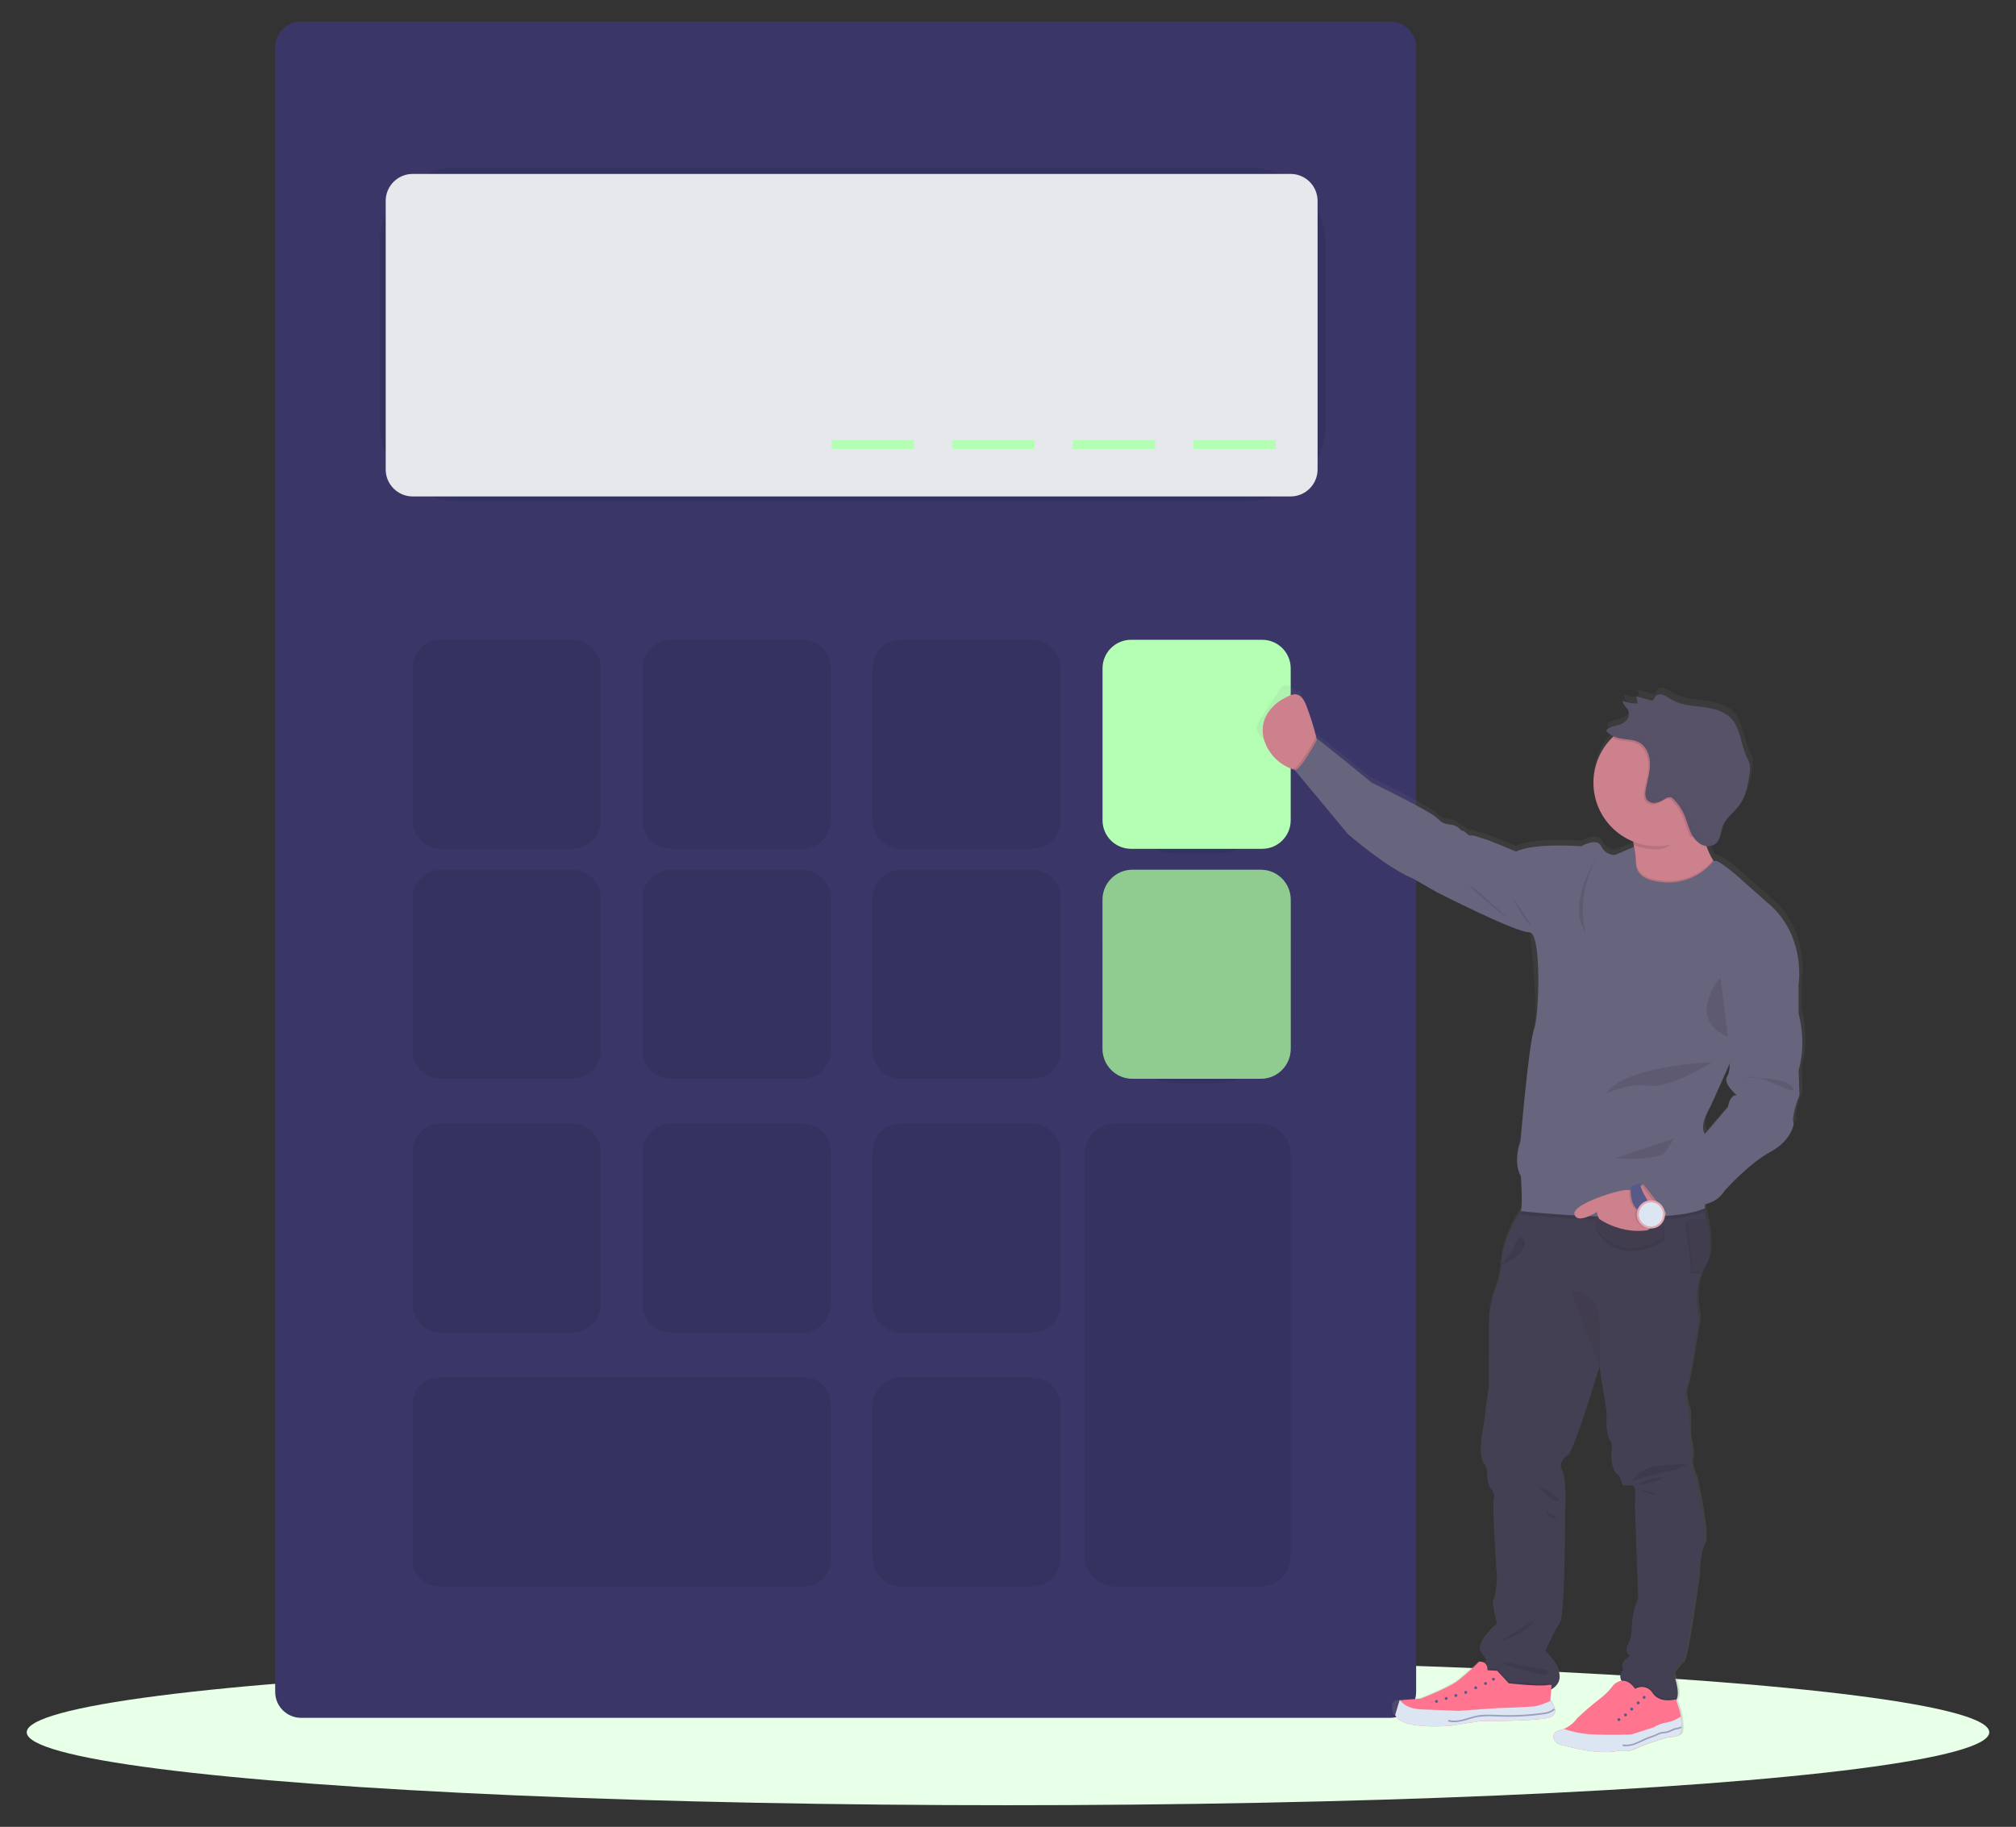 <?xml version="1.0" encoding="UTF-8" standalone="no"?><!-- Generator: Gravit.io --><svg xmlns="http://www.w3.org/2000/svg" xmlns:xlink="http://www.w3.org/1999/xlink" style="isolation:isolate" viewBox="0 0 865 783.97" width="865pt" height="783.97pt"><rect x="0" y="0" width="865" height="783.97" fill="#333333" stroke="none"/><defs><clipPath id="_clipPath_DYfyzfw979qtzSubj2MA6g98mKNwpWgU"><rect width="865" height="783.97"/></clipPath></defs><g clip-path="url(#_clipPath_DYfyzfw979qtzSubj2MA6g98mKNwpWgU)"><g><ellipse vector-effect="non-scaling-stroke" cx="432.5" cy="743.389" rx="421.032" ry="31.301" fill="rgb(232,255,232)"/><path d="M 129.192 9.28 L 596.498 9.28 C 602.636 9.28 607.62 14.264 607.62 20.402 L 607.62 726.068 C 607.62 732.206 602.636 737.19 596.498 737.19 L 129.192 737.19 C 123.054 737.19 118.07 732.206 118.07 726.068 L 118.07 20.402 C 118.07 14.264 123.054 9.28 129.192 9.28 Z" style="stroke:none;fill:#3A3768;stroke-miterlimit:10;"/><g style="mix-blend-mode:normal;" opacity="0.1"><path d="M 196.031 71.85 L 535.719 71.85 C 554.016 71.85 568.87 86.704 568.87 105.001 L 568.87 181.799 C 568.87 200.096 554.016 214.95 535.719 214.95 L 196.031 214.95 C 177.734 214.95 162.88 200.096 162.88 181.799 L 162.88 105.001 C 162.88 86.704 177.734 71.85 196.031 71.85 Z" style="stroke:none;fill:#000000;stroke-miterlimit:10;"/></g><path d="M 177.066 74.64 L 553.754 74.64 C 560.143 74.64 565.33 79.827 565.33 86.216 L 565.33 201.464 C 565.33 207.853 560.143 213.04 553.754 213.04 L 177.066 213.04 C 170.677 213.04 165.49 207.853 165.49 201.464 L 165.49 86.216 C 165.49 79.827 170.677 74.64 177.066 74.64 Z" style="stroke:none;fill:#E6E8EC;stroke-miterlimit:10;"/><g style="mix-blend-mode:normal;" opacity="0.1"><path d="M 189.266 274.56 L 245.514 274.56 C 252.273 274.56 257.76 280.047 257.76 286.805 L 257.76 352.015 C 257.76 358.773 252.273 364.26 245.514 364.26 L 189.266 364.26 C 182.507 364.26 177.02 358.773 177.02 352.015 L 177.02 286.805 C 177.02 280.047 182.507 274.56 189.266 274.56 Z" style="stroke:none;fill:#000000;stroke-miterlimit:10;"/></g><g style="mix-blend-mode:normal;" opacity="0.1"><path d="M 287.946 274.56 L 344.194 274.56 C 350.953 274.56 356.44 280.047 356.44 286.805 L 356.44 352.015 C 356.44 358.773 350.953 364.26 344.194 364.26 L 287.946 364.26 C 281.187 364.26 275.7 358.773 275.7 352.015 L 275.7 286.805 C 275.7 280.047 281.187 274.56 287.946 274.56 Z" style="stroke:none;fill:#000000;stroke-miterlimit:10;"/></g><g style="mix-blend-mode:normal;" opacity="0.1"><path d="M 386.626 274.56 L 442.874 274.56 C 449.633 274.56 455.12 280.047 455.12 286.805 L 455.12 352.015 C 455.12 358.773 449.633 364.26 442.874 364.26 L 386.626 364.26 C 379.867 364.26 374.38 358.773 374.38 352.015 L 374.38 286.805 C 374.38 280.047 379.867 274.56 386.626 274.56 Z" style="stroke:none;fill:#000000;stroke-miterlimit:10;"/></g><g style="mix-blend-mode:normal;" opacity="0.1"><path d="M 505.792 276.46 L 521.068 276.46 C 539.133 276.46 553.8 291.127 553.8 309.193 L 553.8 333.437 C 553.8 351.503 539.133 366.17 521.068 366.17 L 505.792 366.17 C 487.727 366.17 473.06 351.503 473.06 333.437 L 473.06 309.193 C 473.06 291.127 487.727 276.46 505.792 276.46 Z" style="stroke:none;fill:#000000;stroke-miterlimit:10;"/></g><path d="M 485.306 274.56 L 541.554 274.56 C 548.313 274.56 553.8 280.047 553.8 286.805 L 553.8 352.015 C 553.8 358.773 548.313 364.26 541.554 364.26 L 485.306 364.26 C 478.547 364.26 473.06 358.773 473.06 352.015 L 473.06 286.805 C 473.06 280.047 478.547 274.56 485.306 274.56 Z" style="stroke:none;fill:#B4FFB4;stroke-miterlimit:10;"/><g style="mix-blend-mode:normal;" opacity="0.1"><path d="M 189.266 373.24 L 245.514 373.24 C 252.273 373.24 257.76 378.727 257.76 385.485 L 257.76 450.695 C 257.76 457.453 252.273 462.94 245.514 462.94 L 189.266 462.94 C 182.507 462.94 177.02 457.453 177.02 450.695 L 177.02 385.485 C 177.02 378.727 182.507 373.24 189.266 373.24 Z" style="stroke:none;fill:#000000;stroke-miterlimit:10;"/></g><g style="mix-blend-mode:normal;" opacity="0.1"><path d="M 287.946 373.24 L 344.194 373.24 C 350.953 373.24 356.44 378.727 356.44 385.485 L 356.44 450.695 C 356.44 457.453 350.953 462.94 344.194 462.94 L 287.946 462.94 C 281.187 462.94 275.7 457.453 275.7 450.695 L 275.7 385.485 C 275.7 378.727 281.187 373.24 287.946 373.24 Z" style="stroke:none;fill:#000000;stroke-miterlimit:10;"/></g><g style="mix-blend-mode:normal;" opacity="0.1"><path d="M 386.626 373.24 L 442.874 373.24 C 449.633 373.24 455.12 378.727 455.12 385.485 L 455.12 450.695 C 455.12 457.453 449.633 462.94 442.874 462.94 L 386.626 462.94 C 379.867 462.94 374.38 457.453 374.38 450.695 L 374.38 385.485 C 374.38 378.727 379.867 373.24 386.626 373.24 Z" style="stroke:none;fill:#000000;stroke-miterlimit:10;"/></g><g style="mix-blend-mode:normal;" opacity="0.1"><path d="M 189.266 482.17 L 245.514 482.17 C 252.273 482.17 257.76 487.657 257.76 494.415 L 257.76 559.625 C 257.76 566.383 252.273 571.87 245.514 571.87 L 189.266 571.87 C 182.507 571.87 177.02 566.383 177.02 559.625 L 177.02 494.415 C 177.02 487.657 182.507 482.17 189.266 482.17 Z" style="stroke:none;fill:#000000;stroke-miterlimit:10;"/></g><g style="mix-blend-mode:normal;" opacity="0.1"><path d="M 287.946 482.17 L 344.194 482.17 C 350.953 482.17 356.44 487.657 356.44 494.415 L 356.44 559.625 C 356.44 566.383 350.953 571.87 344.194 571.87 L 287.946 571.87 C 281.187 571.87 275.7 566.383 275.7 559.625 L 275.7 494.415 C 275.7 487.657 281.187 482.17 287.946 482.17 Z" style="stroke:none;fill:#000000;stroke-miterlimit:10;"/></g><g style="mix-blend-mode:normal;" opacity="0.1"><path d="M 386.626 482.17 L 442.874 482.17 C 449.633 482.17 455.12 487.657 455.12 494.415 L 455.12 559.625 C 455.12 566.383 449.633 571.87 442.874 571.87 L 386.626 571.87 C 379.867 571.87 374.38 566.383 374.38 559.625 L 374.38 494.415 C 374.38 487.657 379.867 482.17 386.626 482.17 Z" style="stroke:none;fill:#000000;stroke-miterlimit:10;"/></g><g style="mix-blend-mode:normal;" opacity="0.1"><path d="M 386.626 591.09 L 442.874 591.09 C 449.633 591.09 455.12 596.578 455.12 603.337 L 455.12 668.553 C 455.12 675.312 449.633 680.8 442.874 680.8 L 386.626 680.8 C 379.867 680.8 374.38 675.312 374.38 668.553 L 374.38 603.337 C 374.38 596.578 379.867 591.09 386.626 591.09 Z" style="stroke:none;fill:#000000;stroke-miterlimit:10;"/></g><g style="mix-blend-mode:normal;" opacity="0.1"><path d="M 505.792 375.14 L 521.068 375.14 C 539.133 375.14 553.8 389.807 553.8 407.873 L 553.8 432.117 C 553.8 450.183 539.133 464.85 521.068 464.85 L 505.792 464.85 C 487.727 464.85 473.06 450.183 473.06 432.117 L 473.06 407.873 C 473.06 389.807 487.727 375.14 505.792 375.14 Z" style="stroke:none;fill:#000000;stroke-miterlimit:10;"/></g><path d="M 485.885 373.24 L 540.975 373.24 C 548.053 373.24 553.8 378.986 553.8 386.064 L 553.8 450.116 C 553.8 457.194 548.053 462.94 540.975 462.94 L 485.885 462.94 C 478.807 462.94 473.06 457.194 473.06 450.116 L 473.06 386.064 C 473.06 378.986 478.807 373.24 485.885 373.24 Z" style="stroke:none;fill:#B4FFB4;stroke-miterlimit:10;"/><g style="mix-blend-mode:normal;" opacity="0.2"><path d="M 485.885 373.24 L 540.975 373.24 C 548.053 373.24 553.8 378.986 553.8 386.064 L 553.8 450.116 C 553.8 457.194 548.053 462.94 540.975 462.94 L 485.885 462.94 C 478.807 462.94 473.06 457.194 473.06 450.116 L 473.06 386.064 C 473.06 378.986 478.807 373.24 485.885 373.24 Z" style="stroke:none;fill:#000000;stroke-miterlimit:10;"/></g><g style="mix-blend-mode:normal;" opacity="0.1"><path d="M 188.415 591.09 L 345.045 591.09 C 351.334 591.09 356.44 596.196 356.44 602.485 L 356.44 669.405 C 356.44 675.694 351.334 680.8 345.045 680.8 L 188.415 680.8 C 182.126 680.8 177.02 675.694 177.02 669.405 L 177.02 602.485 C 177.02 596.196 182.126 591.09 188.415 591.09 Z" style="stroke:none;fill:#000000;stroke-miterlimit:10;"/></g><g style="mix-blend-mode:normal;" opacity="0.1"><path d="M 478.603 482.17 L 540.557 482.17 C 547.861 482.17 553.79 488.099 553.79 495.403 L 553.79 667.577 C 553.79 674.881 547.861 680.81 540.557 680.81 L 478.603 680.81 C 471.299 680.81 465.37 674.881 465.37 667.577 L 465.37 495.403 C 465.37 488.099 471.299 482.17 478.603 482.17 Z" style="stroke:none;fill:#000000;stroke-miterlimit:10;"/></g><rect x="512.035" y="188.869" width="35.341" height="3.825" transform="matrix(1,0,0,1,0,0)" fill="rgb(180,255,180)"/><rect x="460.294" y="188.869" width="35.341" height="3.825" transform="matrix(1,0,0,1,0,0)" fill="rgb(180,255,180)"/><rect x="408.542" y="188.869" width="35.341" height="3.825" transform="matrix(1,0,0,1,0,0)" fill="rgb(180,255,180)"/><rect x="356.801" y="188.869" width="35.341" height="3.825" transform="matrix(1,0,0,1,0,0)" fill="rgb(180,255,180)"/><linearGradient id="_lgradient_0" x1="0.5" y1="1" x2="0.5" y2="-0" gradientTransform="matrix(235.476,0,0,457.786,539.209,294.077)" gradientUnits="userSpaceOnUse"><stop offset="0%" stop-opacity="0.25" style="stop-color:rgb(128,128,128)"/><stop offset="54%" stop-opacity="0.12" style="stop-color:rgb(128,128,128)"/><stop offset="100%" stop-opacity="0.1" style="stop-color:rgb(128,128,128)"/></linearGradient><path d=" M 773.066 457.345 C 776.709 445.088 773.066 432.831 773.066 432.831 L 773.066 421.266 C 773.066 421.266 777.231 398.658 758.641 384.154 L 746.316 373.282 C 746.316 373.282 739.404 367.346 737.396 366.971 C 737.021 366.891 736.642 366.834 736.261 366.801 L 735.897 366.586 C 734.838 364.774 733.935 362.875 733.196 360.911 C 734.814 361.12 736.436 360.567 737.588 359.413 C 738.034 358.901 738.384 358.312 738.621 357.676 L 738.621 357.676 C 739.336 356.076 739.461 354.136 740.063 352.433 C 740.59 351.053 741.359 349.777 742.332 348.665 C 742.208 348.869 742.071 349.062 741.958 349.278 C 743.706 347.099 745.987 345.238 747.633 342.945 C 747.959 342.49 748.258 342.017 748.529 341.527 C 748.461 341.629 748.37 341.72 748.291 341.822 C 750.561 338.179 751.253 333.764 751.911 329.508 C 752.228 328.059 752.252 326.562 751.979 325.104 C 751.66 324.137 751.25 323.202 750.754 322.312 C 748.075 316.785 748.121 309.828 743.842 305.414 C 740.619 302.111 735.739 301.101 731.142 300.533 C 726.546 299.966 721.711 299.637 717.761 297.231 C 716.659 296.395 715.439 295.726 714.141 295.245 C 712.794 294.775 711.304 295.327 710.589 296.561 C 710.507 296.915 710.344 297.246 710.112 297.526 C 709.695 297.762 709.192 297.792 708.75 297.605 L 702.633 295.971 L 702.701 296.277 L 702.542 296.277 L 702.769 297.242 C 703.016 297.199 703.259 297.337 703.348 297.571 L 702.361 299.092 C 700.468 299.057 698.598 298.673 696.845 297.957 C 696.834 298.055 696.834 298.154 696.845 298.252 L 696.754 298.252 C 696.641 299.977 698.604 301.101 699.206 302.724 C 699.447 303.434 699.447 304.204 699.206 304.914 C 698.96 305.573 698.572 306.169 698.071 306.662 C 695.903 308.807 693.122 308.387 690.626 309.738 C 690.189 309.924 689.857 310.294 689.718 310.748 C 689.619 310.915 689.59 311.115 689.638 311.304 C 689.737 311.564 689.916 311.787 690.149 311.939 C 690.876 312.527 691.673 313.022 692.521 313.415 C 692.271 313.642 692.033 313.869 691.806 314.107 C 685.369 320.648 682.642 329.982 684.544 338.959 C 686.446 347.937 692.724 355.363 701.26 358.732 C 701.351 359.209 701.419 359.697 701.487 360.207 C 701.487 360.264 701.487 360.298 701.487 360.355 L 701.555 361.013 L 693.315 364.52 C 690.778 364.5 688.48 363.02 687.414 360.718 C 685.496 356.757 678.72 360.718 678.72 360.718 C 678.72 360.718 658.053 359.175 650.347 362.988 C 650.347 362.988 638.011 357.813 636.274 357.461 C 634.538 357.109 631.939 355.736 630.725 356.088 C 629.51 356.439 627.944 353.818 627.07 354.011 C 626.196 354.204 625.856 352.286 623.075 351.593 C 620.295 350.901 619.251 351.775 616.13 348.665 C 613.009 345.556 587.632 333.298 587.632 333.298 L 576.237 323.924 L 564.082 314.255 L 563.867 314.652 C 563.787 314.368 563.708 314.073 563.628 313.755 C 562.419 308.938 560.903 304.203 559.089 299.58 C 558.306 297.707 557.954 295.347 556.898 296.595 C 556.251 297.344 555.151 295.699 553.494 294.586 C 552.782 294.095 551.887 293.95 551.057 294.192 C 550.227 294.435 549.55 295.038 549.215 295.835 L 549.215 295.835 C 539.75 310.68 536.356 311.724 541.838 317.183 C 546.729 322.029 549.975 326.262 553.959 327.601 L 554.436 327.749 C 554.35 327.771 554.26 327.771 554.174 327.749 L 577.281 355.373 C 577.281 355.373 593.953 369.877 605.427 374.53 C 605.427 374.53 616.016 380.579 616.016 380.579 C 616.016 380.579 650.767 398.182 656.147 397.841 C 656.147 397.841 660.494 433.92 658.235 439.833 C 658.235 439.833 652.333 488.169 652.333 488.169 C 652.333 488.169 648.849 497.146 652.504 503.354 C 652.504 503.354 653.31 515.248 652.583 518.108 C 649.417 522.989 644.9 531.273 644.162 539.797 C 644.162 540.251 644.071 540.671 644.026 541.113 C 643.794 541.382 643.518 541.609 643.209 541.783 L 643.98 541.556 C 643.652 545.108 642.89 548.607 641.711 551.974 C 639.873 556.703 638.901 561.724 638.839 566.796 L 638.839 594.216 L 636.569 611.24 C 636.569 611.24 633.789 624.121 636.569 627.129 C 637.742 628.628 638.287 630.524 638.09 632.417 C 637.974 634.615 638.597 636.789 639.861 638.591 C 640.84 639.66 641.26 641.127 640.996 642.552 C 640.076 645.537 642.358 677.303 642.358 677.303 C 642.358 677.303 641.688 686.053 640.769 686.519 C 639.849 686.984 642.358 696.642 642.358 696.642 C 642.358 696.642 632.972 704.473 635.366 708.616 L 637.761 712.293 L 637.126 712.917 L 636.74 713.314 C 636.016 712.897 635.172 712.737 634.345 712.86 C 631.395 715.878 628.24 718.688 624.903 721.27 C 620.669 724.323 609.15 728.749 609.15 728.749 L 600.071 729.487 L 599.9 729.487 C 599.9 729.487 595.554 729.078 597.994 735.808 C 597.994 735.808 622.247 740.473 622.247 740.473 L 634.981 738.464 C 634.981 738.464 657.679 738.577 664.182 737.136 C 666.894 736.535 667.587 735.082 667.36 733.618 L 667.36 733.618 L 667.292 733.55 C 666.98 732.153 666.342 730.851 665.43 729.748 C 665.384 729.675 665.33 729.607 665.272 729.543 L 665.68 724.89 C 675.316 719.341 662.956 708.423 662.956 708.423 C 662.956 708.423 667.19 699.218 669.357 696.234 C 671.525 693.249 671.525 649.271 671.525 649.271 C 671.525 649.271 672.66 633.382 669.675 629.705 C 669.57 627.265 670.818 624.966 672.921 623.724 C 675.066 622.26 681.546 602.092 686.631 585.352 L 689.831 605.077 C 689.831 605.077 689.139 614.52 691.216 617.277 C 692.005 618.329 692.318 619.662 692.078 620.955 C 691.586 623.601 691.745 626.328 692.544 628.899 C 692.788 630.002 693.381 630.997 694.235 631.736 C 696.085 632.656 696.198 635.935 696.89 636.628 C 697.583 637.32 701.873 635.652 702.1 638.183 C 702.229 640.405 702.229 642.633 702.1 644.856 L 703.496 685.826 C 703.496 685.826 701.226 689.231 700.715 698.311 C 700.522 702.181 699.796 704.382 699.047 705.642 C 698.194 707.029 698.332 708.807 699.387 710.046 L 699.784 710.511 L 698.071 711.827 C 696.651 712.93 696.205 714.881 697.004 716.492 C 695.873 717.476 695.455 719.049 695.948 720.464 C 696.019 720.692 696.118 720.909 696.243 721.111 C 694.942 721.315 693.733 721.913 692.782 722.825 C 691.07 725.177 689.007 727.251 686.665 728.976 C 683.266 731.581 680.011 734.369 676.916 737.329 C 675.457 739.315 673.499 740.881 671.241 741.869 C 670.688 742.093 670.114 742.264 669.527 742.379 C 664.988 743.31 666.406 748.054 670.106 748.837 C 673.806 749.62 686.086 753.377 695.642 751.186 C 695.642 751.186 698.479 752.321 702.644 750.21 C 706.81 748.099 716.104 745.512 716.104 745.512 C 716.104 745.512 721.314 745.512 722.017 743.446 C 722.201 742.788 722.3 742.109 722.312 741.426 L 722.46 741.279 L 722.324 741.154 C 722.337 739.607 722.219 738.062 721.972 736.535 C 721.836 735.74 721.688 735.036 721.552 734.469 C 721.109 732.744 720.281 730.508 719.929 729.566 C 719.989 729.491 720.042 729.412 720.088 729.328 C 722.074 725.923 718.772 717.842 718.772 717.842 C 719.856 716.122 721.174 714.56 722.687 713.201 C 724.537 711.816 729.406 675.907 729.406 675.907 C 729.406 675.907 729.167 666.703 731.676 662.561 C 734.184 658.418 728.203 633.337 728.203 633.337 C 728.203 633.337 725.649 627.582 726.58 625.506 C 727.51 623.429 725.649 615.836 725.649 615.836 L 725.649 606.757 C 725.644 605.676 725.464 604.603 725.116 603.579 C 724.401 601.445 723.345 597.348 724.492 594.409 C 726.114 590.266 729.814 564.719 729.814 564.719 C 729.814 564.719 726.92 553.45 731.165 544.472 C 731.496 543.756 731.875 543.062 732.3 542.396 C 735.443 537.459 734.502 528.686 732.947 521.615 C 732.72 520.48 732.459 519.459 732.198 518.472 C 732.095 518.04 731.982 517.632 731.868 517.223 L 732.368 517.019 C 732.368 517.019 732.368 516.349 732.527 515.203 C 735.991 514.517 739.015 512.425 740.88 509.426 C 740.88 509.426 751.48 497.51 760.854 492.505 C 760.854 492.505 770.932 480.248 770.932 480.248 C 769.548 477.83 773.418 467.99 773.418 467.99 L 773.066 457.345 Z  M 736.124 366.971 M 742.491 473.234 L 732.459 484.867 L 732.459 484.799 C 729.848 481.167 734.887 473.052 734.887 473.052 L 743.229 454.44 C 743.161 456.823 742.866 458.979 742.094 459.921 C 739.824 463.031 746.271 468.217 746.271 468.217 C 742.832 468.229 742.491 473.234 742.491 473.234 L 742.491 473.234 Z " fill="url(#_lgradient_0)"/><path d=" M 565.853 320.712 L 560.371 331.346 C 558.636 331.198 556.925 330.84 555.275 330.28 C 549.988 328.701 545.629 324.933 543.302 319.929 C 538.41 309.125 546.502 302.145 550.27 300.079 C 554.038 298.014 557.545 295.665 560.371 302.44 C 562.145 307.037 563.627 311.741 564.809 316.524 C 565.467 319.01 565.853 320.712 565.853 320.712 Z " fill="rgb(204,129,140)"/><path d=" M 739.938 376.028 L 731.188 389.057 C 731.188 389.057 689.843 408.782 697.742 385.652 C 701.214 375.438 701.623 367.981 700.999 362.818 C 700.999 362.761 700.999 362.727 700.999 362.67 C 700.182 356.212 697.753 353.409 697.753 353.409 C 697.753 353.409 738.054 332.776 732.05 346.883 C 730.825 349.815 730.338 353.003 730.631 356.167 C 731.126 360.724 732.606 365.119 734.967 369.048 C 736.386 371.535 738.051 373.874 739.938 376.028 L 739.938 376.028 Z " fill="rgb(204,129,140)"/><path d=" M 727.352 634.12 C 727.352 634.12 733.298 659.088 730.756 663.162 C 730.756 663.162 728.486 676.429 728.486 676.429 C 728.486 676.429 723.686 712.111 721.859 713.473 C 720.359 714.8 719.049 716.328 717.966 718.013 C 717.966 718.013 721.234 726.093 719.271 729.43 C 718.968 729.938 718.511 730.336 717.966 730.565 C 714.901 731.859 703.575 726.116 697.129 722.62 C 696.075 722.044 695.369 720.99 695.238 719.796 C 695.107 718.602 695.567 717.419 696.47 716.628 C 695.671 715.033 696.108 713.095 697.515 711.998 L 699.217 710.681 L 698.82 710.216 C 697.775 708.981 697.638 707.216 698.479 705.835 C 699.217 704.598 699.932 702.43 700.125 698.56 C 700.59 689.64 702.871 686.212 702.871 686.212 L 701.498 645.491 C 701.628 643.284 701.628 641.071 701.498 638.864 C 701.271 636.355 697.038 638.012 696.357 637.32 C 695.676 636.628 695.551 633.382 693.724 632.463 C 692.882 631.723 692.301 630.732 692.067 629.637 C 691.259 627.067 691.099 624.338 691.602 621.692 C 691.839 620.409 691.531 619.084 690.75 618.038 C 688.696 615.291 689.377 605.928 689.377 605.928 L 686.222 586.317 C 681.194 602.955 674.805 622.997 672.683 624.45 C 670.608 625.692 669.38 627.97 669.482 630.386 C 672.456 634.052 671.309 649.838 671.309 649.838 C 671.309 649.838 671.309 693.51 669.164 696.495 C 667.019 699.48 662.866 708.661 662.866 708.661 C 662.866 708.661 675.123 719.568 665.476 725.072 L 665.374 725.072 C 655.534 730.565 635.185 715.244 635.185 715.244 L 637.307 713.121 L 637.931 712.497 L 635.525 708.911 C 633.165 704.791 642.426 697.017 642.426 697.017 C 642.426 697.017 639.952 687.404 640.859 686.95 C 641.767 686.496 642.426 677.803 642.426 677.803 C 642.426 677.803 640.156 646.241 641.086 643.267 C 641.338 641.849 640.919 640.395 639.952 639.329 C 638.702 637.538 638.087 635.381 638.204 633.2 C 638.402 631.319 637.86 629.435 636.694 627.946 C 633.948 624.972 636.694 612.17 636.694 612.17 L 638.964 595.237 L 638.964 568.351 C 638.995 563.161 639.968 558.02 641.836 553.177 C 643.222 549.252 644.062 545.154 644.332 541 C 645.081 532.329 649.746 523.908 652.878 519.107 C 654.535 516.565 655.772 515.044 655.772 515.044 L 728.952 512.184 C 728.952 512.184 730.087 515.441 731.312 519.97 C 731.562 520.957 731.812 522.001 732.05 523.091 C 733.582 530.127 734.502 538.843 731.403 543.746 C 730.983 544.411 730.604 545.101 730.268 545.812 C 726.08 554.732 728.94 565.934 728.94 565.934 C 728.94 565.934 725.286 591.311 723.686 595.442 C 722.551 598.358 723.595 602.433 724.31 604.521 C 724.644 605.543 724.816 606.612 724.821 607.687 L 724.821 616.733 C 724.821 616.733 726.659 624.28 725.74 626.345 C 724.821 628.411 727.352 634.12 727.352 634.12 Z " fill="rgb(68,64,83)"/><g opacity="0.1"><path d=" M 730.722 544.472 C 730.298 545.131 729.919 545.817 729.587 546.527 L 725.468 546.3 C 725.865 544.177 723.062 524.282 723.062 524.282 L 731.358 523.817 C 732.89 530.842 733.821 539.558 730.722 544.472 Z " fill="rgb(0,0,0)"/></g><path d=" M 731.403 543.78 C 730.983 544.445 730.604 545.135 730.268 545.846 L 726.149 545.607 C 726.546 543.496 723.742 523.59 723.742 523.59 L 732.039 523.125 C 733.582 530.161 734.502 538.877 731.403 543.78 Z " fill="rgb(68,64,83)"/><g opacity="0.05"><path d=" M 731.403 543.78 C 730.983 544.445 730.604 545.135 730.268 545.846 L 726.149 545.607 C 726.546 543.496 723.742 523.59 723.742 523.59 L 732.039 523.125 C 733.582 530.161 734.502 538.877 731.403 543.78 Z " fill="rgb(0,0,0)"/></g><g opacity="0.1"><path d=" M 719.282 729.475 C 718.98 729.983 718.522 730.381 717.977 730.61 C 714.913 731.904 703.586 726.161 697.14 722.666 C 696.335 722.221 695.725 721.493 695.426 720.623 C 699.103 719.953 701.509 724.028 701.509 724.028 C 702.748 723.251 704.247 723.007 705.668 723.351 C 707.089 723.695 708.311 724.598 709.057 725.855 C 712.2 730.485 718.942 728.533 718.942 728.533 L 719.282 729.475 Z " fill="rgb(0,0,0)"/></g><path d=" M 721.178 743.492 C 720.497 745.557 715.344 745.557 715.344 745.557 C 715.344 745.557 706.14 748.19 702.02 750.244 C 697.9 752.299 695.109 751.22 695.109 751.22 C 685.677 753.388 673.545 749.62 669.891 748.871 C 666.236 748.122 664.806 743.389 669.323 742.47 C 669.902 742.351 670.469 742.176 671.014 741.948 C 673.277 740.969 675.237 739.401 676.689 737.408 C 679.747 734.469 682.963 731.699 686.324 729.112 C 688.638 727.394 690.674 725.331 692.362 722.995 C 697.742 718.251 701.566 724.765 701.566 724.765 C 702.806 723.99 704.306 723.748 705.727 724.094 C 707.148 724.44 708.369 725.345 709.113 726.604 C 712.257 731.234 718.999 729.271 718.999 729.271 C 718.999 729.271 720.213 732.369 720.78 734.594 C 720.917 735.161 721.064 735.865 721.2 736.659 C 721.507 738.963 721.7 741.948 721.178 743.492 Z " fill="rgb(255,116,143)"/><circle vector-effect="non-scaling-stroke" cx="705.448" cy="728.409" r="0.624" fill="rgb(87,89,136)"/><circle vector-effect="non-scaling-stroke" cx="700.079" cy="733.436" r="0.624" fill="rgb(87,89,136)"/><circle vector-effect="non-scaling-stroke" cx="694.621" cy="737.953" r="0.624" fill="rgb(87,89,136)"/><circle vector-effect="non-scaling-stroke" cx="697.446" cy="735.933" r="0.624" fill="rgb(87,89,136)"/><circle vector-effect="non-scaling-stroke" cx="702.883" cy="730.769" r="0.624" fill="rgb(87,89,136)"/><path d=" M 721.178 743.492 C 720.497 745.557 715.344 745.557 715.344 745.557 C 715.344 745.557 706.14 748.19 702.02 750.244 C 697.9 752.299 695.109 751.22 695.109 751.22 C 685.677 753.388 673.545 749.62 669.891 748.871 C 666.236 748.122 664.806 743.389 669.323 742.47 C 669.902 742.351 670.469 742.176 671.014 741.948 C 675.003 743.322 679.17 744.113 683.385 744.297 C 692.703 744.695 700.079 744.297 700.079 744.297 L 709.511 741.267 C 711.296 740.184 713.279 739.467 715.344 739.156 C 717.432 738.731 719.408 737.872 721.144 736.637 C 721.507 738.963 721.7 741.948 721.178 743.492 Z " fill="rgb(220,230,242)"/><g opacity="0.5"><path d=" M 697.707 749.405 C 697.182 749.408 696.657 749.359 696.141 749.257 L 696.277 748.587 C 698.206 748.883 700.179 748.606 701.952 747.793 C 702.792 747.464 703.632 747.067 704.449 746.658 C 705.266 746.249 706.412 745.739 707.434 745.364 L 708.364 745.046 C 708.875 744.865 709.397 744.695 709.896 744.479 C 710.18 744.365 710.464 744.229 710.736 744.093 C 711.406 743.743 712.115 743.472 712.847 743.287 C 713.223 743.217 713.601 743.168 713.982 743.14 C 714.332 743.116 714.681 743.075 715.026 743.015 C 715.713 742.841 716.379 742.594 717.012 742.277 C 717.69 741.929 718.406 741.662 719.146 741.483 L 719.645 741.403 C 720.184 741.39 720.703 741.198 721.121 740.859 L 721.632 741.324 C 721.111 741.781 720.451 742.049 719.759 742.084 L 719.282 742.164 C 718.594 742.332 717.928 742.58 717.296 742.901 C 716.616 743.24 715.9 743.502 715.163 743.685 C 714.788 743.758 714.409 743.804 714.028 743.821 C 713.67 743.847 713.314 743.893 712.961 743.957 C 712.279 744.133 711.62 744.389 710.997 744.717 L 710.135 745.115 C 709.613 745.33 709.068 745.512 708.546 745.693 L 707.638 746.011 C 706.639 746.374 705.663 746.84 704.71 747.282 C 703.757 747.725 703.03 748.077 702.168 748.417 C 700.755 749.02 699.243 749.355 697.707 749.405 L 697.707 749.405 Z " fill="rgb(87,89,136)"/></g><g opacity="0.1"><path d=" M 699.909 635.777 C 699.909 635.777 704.653 628.967 712.779 628.967 C 712.779 628.967 724.378 628.048 724.378 628.048 C 724.378 628.048 719.18 631.135 715.582 631.532 C 711.985 631.929 699.909 635.777 699.909 635.777 Z " fill="rgb(0,0,0)"/></g><g opacity="0.1"><path d=" M 702.656 637.377 C 702.656 637.377 706.946 634.403 709.397 634.29 C 709.397 634.29 713.937 633.949 713.937 633.949 C 712.787 634.756 711.515 635.373 710.169 635.777 C 708.16 636.344 702.656 637.377 702.656 637.377 Z " fill="rgb(0,0,0)"/></g><g opacity="0.1"><path d=" M 703.62 639.431 C 703.62 639.431 710.078 639.942 710.135 641.701" fill="rgb(0,0,0)"/></g><g opacity="0.1"><path d=" M 643.39 542.963 C 643.731 543.02 649.508 536.959 649.905 534.565 C 650.22 533.049 651.121 531.719 652.413 530.865 C 652.413 530.865 656.135 532.352 652.822 536.914 C 649.508 541.476 643.39 542.963 643.39 542.963 Z " fill="rgb(0,0,0)"/></g><g opacity="0.1"><path d=" M 731.993 346.861 C 730.677 349.97 729.519 350.265 729.724 353.228 C 728.192 354.851 726.429 356.239 724.492 357.347 C 720.406 359.776 715.957 364.531 710.873 364.531 C 707.466 364.534 704.089 363.895 700.919 362.647 C 700.102 356.19 697.673 353.386 697.673 353.386 C 697.673 353.386 737.986 332.754 731.993 346.861 Z " fill="rgb(0,0,0)"/></g><path d=" M 738.167 335.886 C 738.167 350.929 725.972 363.124 710.929 363.124 C 695.886 363.124 683.691 350.929 683.691 335.886 C 683.691 320.843 695.886 308.648 710.929 308.648 C 725.972 308.648 738.167 320.843 738.167 335.886 Z " fill="rgb(204,129,140)"/><g opacity="0.1"><path d=" M 739.938 376.028 L 731.188 389.057 C 731.188 389.057 689.843 408.782 697.742 385.652 C 701.214 375.438 701.623 367.981 700.999 362.818 L 701.067 362.818 C 701.556 364.529 701.834 366.294 701.895 368.072 C 702.02 371.636 702.111 376.142 710.975 377.628 C 725.729 380.102 733.605 370.887 734.99 369.082 C 736.404 371.557 738.061 373.883 739.938 376.028 Z " fill="rgb(0,0,0)"/></g><g opacity="0.1"><path d=" M 565.853 320.712 L 560.371 331.346 C 558.636 331.198 556.925 330.84 555.275 330.28 L 554.799 329.712 C 557.069 330.575 564.57 316.331 564.57 316.331 L 564.809 316.524 C 565.467 319.01 565.853 320.712 565.853 320.712 Z " fill="rgb(0,0,0)"/></g><g opacity="0.1"><path d=" M 731.312 520.004 C 713.653 527.676 652.572 521.139 652.572 521.139 C 652.754 520.488 652.857 519.817 652.878 519.141 C 654.535 516.599 655.772 515.078 655.772 515.078 L 728.952 512.218 C 728.952 512.218 730.143 515.475 731.312 520.004 Z " fill="rgb(0,0,0)"/></g><path d=" M 701.021 363.453 L 692.873 366.937 C 690.362 366.916 688.092 365.442 687.051 363.158 C 685.155 359.22 678.471 363.158 678.471 363.158 C 678.471 363.158 658.042 361.615 650.506 365.428 C 650.506 365.428 638.329 360.275 636.615 359.935 C 634.901 359.594 632.325 358.221 631.122 358.562 C 629.919 358.902 628.387 356.292 627.524 356.507 C 626.662 356.723 626.321 354.794 623.575 354.101 C 620.828 353.409 619.807 354.272 616.765 351.185 C 613.724 348.098 588.631 335.92 588.631 335.92 L 577.281 326.659 L 565.274 317.058 C 565.274 317.058 557.727 331.29 555.491 330.427 L 578.303 357.881 C 578.303 357.881 594.77 372.283 606.097 376.913 C 606.097 376.913 616.561 382.917 616.561 382.917 C 616.561 382.917 650.869 400.417 656.181 400.077 C 661.492 399.736 660.494 435.884 658.224 441.717 C 655.954 447.551 652.402 489.747 652.402 489.747 C 652.402 489.747 648.997 498.667 652.572 504.841 C 652.572 504.841 653.423 517.541 652.572 519.765 C 652.572 519.765 714.028 526.337 731.471 518.562 C 731.471 518.562 734.048 490.087 731.471 486.49 C 728.895 482.892 733.877 474.868 733.877 474.868 L 744.852 450.342 L 771.613 423.411 C 771.613 423.411 775.722 400.939 757.37 386.537 L 745.192 375.722 C 745.192 375.722 738.383 369.831 736.385 369.457 C 736.385 369.457 735.126 369.457 735.126 369.457 C 735.126 369.457 727.181 381.044 710.884 378.298 C 702.054 376.811 701.963 372.306 701.805 368.753 C 701.758 366.961 701.495 365.182 701.021 363.453 Z " fill="rgb(103,100,126)"/><g opacity="0.1"><path d=" M 734.558 455.79 C 734.558 455.79 696.811 457.334 689.275 469.193 C 689.275 469.193 699.058 464.552 707.797 465.925 C 716.536 467.298 734.558 455.79 734.558 455.79 Z " fill="rgb(0,0,0)"/></g><g opacity="0.1"><path d=" M 692.873 497.124 C 692.873 497.124 710.714 498.327 714.493 494.547 C 714.493 494.547 718.284 488.544 718.284 488.544 L 692.873 497.124 Z " fill="rgb(0,0,0)"/></g><g opacity="0.1"><path d=" M 738.167 419.416 C 738.167 419.416 723.062 437.257 741.425 444.974 L 738.167 419.416 Z " fill="rgb(0,0,0)"/></g><g opacity="0.1"><path d=" M 648.793 384.949 C 648.793 384.949 654.286 396.15 657.032 396.888 L 648.793 384.949 Z " fill="rgb(0,0,0)"/></g><g opacity="0.1"><path d=" M 630.271 380.136 C 630.271 380.136 643.992 392.496 646.568 393.687 C 646.568 393.687 632.325 380.136 630.271 380.136 Z " fill="rgb(0,0,0)"/></g><g opacity="0.1"><path d=" M 684.985 368.311 C 684.985 368.311 671.775 388.035 680.355 400.088 C 680.355 400.043 675.554 385.8 684.985 368.311 Z " fill="rgb(0,0,0)"/></g><path d=" M 718.284 517.711 L 714.243 521.513 L 713.676 522.035 L 709 526.461 C 708.671 526.711 708.342 526.961 708.001 527.188 C 688.969 540.807 685.155 520.106 685.155 520.106 C 685.155 520.106 676.757 525.599 675.554 521.139 C 674.351 516.678 695.109 510.334 698.252 510.675 C 698.528 510.703 698.805 510.703 699.081 510.675 C 700.581 510.425 702.025 509.914 703.348 509.165 L 704.267 508.677 C 705.324 508.082 706.351 507.434 707.343 506.736 L 718.284 517.711 Z " fill="rgb(204,129,140)"/><g opacity="0.1"><path d=" M 738.803 335.886 C 738.823 345.497 733.777 354.408 725.524 359.333 C 725.144 358.696 724.81 358.032 724.526 357.347 C 723.55 355.077 722.948 352.626 721.961 350.345 C 720.881 347.855 719.341 345.59 717.421 343.672 C 717.096 343.291 716.677 343.002 716.207 342.832 C 715.315 342.709 714.411 342.959 713.71 343.524 C 712.554 344.307 711.266 344.872 709.908 345.192 C 708.526 345.509 707.078 345.079 706.095 344.057 C 705.028 342.786 705.175 340.925 705.482 339.302 C 706.151 335.75 707.263 332.254 707.275 328.645 C 707.286 325.036 705.902 321.155 702.735 319.362 C 699.966 317.784 696.527 318.227 693.452 317.341 C 692.975 317.217 692.509 317.057 692.056 316.865 C 699.79 308.926 711.564 306.466 721.831 310.643 C 732.097 314.821 738.808 324.802 738.803 335.886 Z " fill="rgb(0,0,0)"/></g><path d=" M 690.194 312.507 C 689.706 312.768 689.162 313.244 689.309 313.789 C 689.403 314.049 689.578 314.272 689.808 314.425 C 691.079 315.45 692.547 316.204 694.121 316.638 C 697.197 317.478 700.647 317.08 703.416 318.658 C 706.548 320.44 707.956 324.333 707.956 327.942 C 707.956 331.551 706.821 335.046 706.174 338.587 C 705.868 340.221 705.709 342.083 706.775 343.354 C 707.763 344.369 709.207 344.799 710.589 344.489 C 711.947 344.175 713.236 343.613 714.391 342.832 C 715.095 342.263 716.002 342.009 716.899 342.128 C 717.366 342.306 717.782 342.594 718.113 342.968 C 720.034 344.89 721.574 347.158 722.653 349.653 C 723.652 351.922 724.242 354.362 725.218 356.655 C 726.068 358.993 727.663 360.987 729.758 362.33 C 731.937 363.533 734.955 363.465 736.635 361.603 C 738.315 359.742 738.179 357.188 738.973 354.953 C 740.335 351.06 744.137 348.62 746.52 345.26 C 749.187 341.481 749.925 336.737 750.651 332.164 C 750.974 330.723 750.997 329.232 750.719 327.783 C 750.408 326.823 750.005 325.896 749.516 325.014 C 746.861 319.521 746.918 312.609 742.707 308.228 C 739.529 304.937 734.706 303.938 730.166 303.371 C 725.626 302.803 720.86 302.485 716.967 300.091 C 715.876 299.265 714.672 298.601 713.392 298.116 C 712.055 297.646 710.573 298.2 709.874 299.432 C 709.794 299.782 709.635 300.108 709.408 300.386 C 708.996 300.624 708.495 300.653 708.058 300.465 L 702.02 298.842 L 702.712 301.884 C 700.518 301.976 698.33 301.589 696.3 300.749 C 696.187 302.474 698.127 303.586 698.729 305.198 C 699.171 306.693 698.732 308.309 697.594 309.374 C 695.404 311.576 692.668 311.156 690.194 312.507 Z " fill="rgb(88,82,104)"/><g opacity="0.1"><path d=" M 665.726 722.348 L 665.476 725.083 L 665.374 725.083 C 655.534 730.576 635.185 715.255 635.185 715.255 L 637.307 713.133 C 638.011 713.914 638.35 714.958 638.238 716.004 L 642.392 716.231 L 647.363 721.599 C 647.363 721.599 660.811 723.154 664.454 722.291 L 665.726 722.348 Z " fill="rgb(0,0,0)"/></g><path d=" M 664 737.261 C 657.6 738.691 635.185 738.589 635.185 738.589 L 622.61 740.575 C 622.61 740.575 601.047 742.64 598.652 735.944 C 598.652 735.944 600.536 729.668 600.536 729.668 L 600.706 729.668 L 609.683 728.942 C 609.683 728.942 621.032 724.538 625.243 721.508 C 628.538 718.943 631.652 716.152 634.561 713.155 C 634.561 713.155 638.306 712.429 638.238 716.764 L 642.392 716.991 L 647.363 722.371 C 647.363 722.371 660.811 723.926 664.454 723.052 L 665.726 723.052 L 665.147 729.691 L 665.306 729.884 C 666.168 730.928 669.72 735.99 664 737.261 Z " fill="rgb(255,116,143)"/><circle vector-effect="non-scaling-stroke" cx="640.791" cy="720.623" r="0.624" fill="rgb(87,89,136)"/><circle vector-effect="non-scaling-stroke" cx="624.664" cy="727.614" r="0.624" fill="rgb(87,89,136)"/><circle vector-effect="non-scaling-stroke" cx="616.357" cy="730.134" r="0.624" fill="rgb(87,89,136)"/><circle vector-effect="non-scaling-stroke" cx="628.897" cy="726.275" r="0.624" fill="rgb(87,89,136)"/><circle vector-effect="non-scaling-stroke" cx="620.499" cy="728.874" r="0.624" fill="rgb(87,89,136)"/><circle vector-effect="non-scaling-stroke" cx="633.176" cy="724.289" r="0.624" fill="rgb(87,89,136)"/><circle vector-effect="non-scaling-stroke" cx="637.409" cy="722.45" r="0.624" fill="rgb(87,89,136)"/><path d=" M 664 737.261 C 657.6 738.691 635.185 738.589 635.185 738.589 L 622.61 740.575 C 622.61 740.575 601.047 742.64 598.652 735.944 C 598.652 735.944 600.536 729.668 600.536 729.668 L 600.706 729.668 C 602.079 731.45 604.837 733.47 610.251 733.572 L 625.754 734.197 L 641.813 733.062 C 641.813 733.062 656.862 732.619 659.313 732.097 C 661.372 731.543 663.378 730.806 665.306 729.895 C 666.168 730.928 669.72 735.99 664 737.261 Z " fill="rgb(220,230,242)"/><g opacity="0.5"><path d=" M 623.824 739.065 C 622.966 739.077 622.111 738.97 621.282 738.748 L 621.464 738.089 C 623.579 738.544 625.776 738.446 627.842 737.806 C 628.602 737.601 629.351 737.386 630.112 737.159 C 631.485 736.723 632.884 736.371 634.3 736.103 C 636.587 735.806 638.899 735.738 641.2 735.899 L 641.688 735.899 C 648.564 736.26 655.459 735.953 662.275 734.98 C 663.893 734.868 665.434 734.248 666.679 733.209 L 667.167 733.697 C 665.822 734.84 664.149 735.527 662.389 735.661 C 655.527 736.639 648.587 736.947 641.665 736.58 L 641.166 736.58 C 638.895 736.421 636.614 736.489 634.356 736.784 C 632.971 737.043 631.602 737.388 630.259 737.817 C 629.499 738.044 628.739 738.271 627.99 738.464 C 626.631 738.834 625.232 739.036 623.824 739.065 Z " fill="rgb(87,89,136)"/></g><g opacity="0.1"><path d=" M 718.284 517.711 L 714.243 521.513 L 704.211 508.666 C 705.268 508.071 706.294 507.423 707.286 506.725 L 718.284 517.711 Z " fill="rgb(0,0,0)"/></g><path d=" M 763.771 412.448 L 771.715 423.422 L 771.715 434.919 C 771.715 434.919 775.313 447.097 771.715 459.274 L 772.101 469.908 C 772.101 469.908 768.277 479.68 769.65 482.086 C 769.65 482.086 768.969 489.293 759.708 494.264 C 750.447 499.235 739.938 511.015 739.938 511.015 C 739.938 511.015 735.988 518.562 725.354 516.849 L 715.231 521.139 L 703.575 506.214 L 719.35 497.634 C 719.35 497.634 724.843 490.269 728.101 490.609 L 741.481 474.993 C 741.481 474.993 741.822 470.022 745.249 470.022 C 745.249 470.022 738.905 464.881 741.129 461.794 C 743.354 458.707 741.481 444.974 741.481 444.974 L 763.771 412.448 Z " fill="rgb(103,100,126)"/><g opacity="0.1"><path d=" M 749.017 462.475 C 749.017 462.475 767.028 462.134 769.253 466.765 C 771.477 471.395 754.453 459.898 749.017 462.475 Z " fill="rgb(0,0,0)"/></g><g opacity="0.1"><path d=" M 713.755 521.139 C 713.757 521.439 713.731 521.74 713.676 522.035 C 713.248 524.883 710.877 527.036 708.001 527.188 L 707.683 527.188 C 706.076 527.188 704.535 526.549 703.398 525.413 C 702.261 524.276 701.623 522.735 701.623 521.127 C 701.624 520.458 701.739 519.794 701.963 519.164 C 699.103 516.894 698.945 512.718 699.024 510.652 C 700.524 510.403 701.968 509.892 703.291 509.143 C 704.038 511.287 705.04 513.333 706.276 515.237 C 706.737 515.128 707.209 515.071 707.683 515.067 C 709.294 515.067 710.838 515.706 711.977 516.845 C 713.116 517.984 713.755 519.528 713.755 521.139 Z " fill="rgb(0,0,0)"/></g><path d=" M 703.836 507.781 C 703.836 507.781 699.773 508.7 699.773 509.438 C 699.773 509.438 698.854 516.871 703.314 519.652 C 703.314 519.652 707.32 515.816 707.32 515.816 C 707.32 515.816 703.484 509.937 703.836 507.781 Z " fill="rgb(87,89,136)"/><circle vector-effect="non-scaling-stroke" cx="708.364" cy="521.139" r="6.06" fill="rgb(228,170,180)"/><circle vector-effect="non-scaling-stroke" cx="708.364" cy="521.139" r="5.198" fill="rgb(220,230,242)"/><g opacity="0.1"><path d=" M 684.758 523.488 C 684.758 523.488 697.571 534.111 714.028 527.369 L 714.028 532.522 C 714.028 532.522 703.053 540.069 693.111 535.495 C 683.169 530.922 684.758 523.488 684.758 523.488 Z " fill="rgb(0,0,0)"/></g><g opacity="0.1"><path d=" M 684.758 522.115 C 684.758 522.115 697.571 532.749 714.028 525.996 L 714.028 531.149 C 714.028 531.149 703.053 538.696 693.111 534.122 C 683.169 529.548 684.758 522.115 684.758 522.115 Z " fill="rgb(0,0,0)"/></g><path d=" M 684.758 522.115 C 684.758 522.115 697.571 532.749 714.028 525.996 L 714.028 531.149 C 714.028 531.149 703.053 538.696 693.111 534.122 C 683.169 529.548 684.758 522.115 684.758 522.115 Z " fill="rgb(68,64,83)"/><g opacity="0.05"><path d=" M 685.099 522.115 C 685.099 522.115 697.912 532.749 714.379 525.996 L 714.379 531.149 C 714.379 531.149 703.405 538.696 693.452 534.122 C 683.498 529.548 685.099 522.115 685.099 522.115 Z " fill="rgb(0,0,0)"/></g><g opacity="0.1"><path d=" M 644.503 713.133 C 644.503 713.133 661.663 716.288 664.171 716.969 C 664.171 716.969 663.49 718.853 663.49 718.853 C 663.49 718.853 647.828 716.049 644.503 713.133 Z " fill="rgb(0,0,0)"/></g><g opacity="0.1"><path d=" M 644.105 704.042 C 644.389 704.042 655.772 700.841 658.224 695.36" fill="rgb(0,0,0)"/></g><g opacity="0.1"><path d=" M 660.709 638.41 C 660.709 638.41 665.317 644.47 668.29 644.3 C 671.264 644.13 663.41 638.183 660.709 638.41 Z " fill="rgb(0,0,0)"/></g><g opacity="0.1"><path d=" M 663.263 648.51 C 663.263 648.51 665.203 652.789 668.063 651.416" fill="rgb(0,0,0)"/></g><g opacity="0.05"><path d=" M 674.113 554.312 L 686.279 586.396 C 686.279 586.396 687.993 565.752 684.372 559.578 C 682.271 555.973 678.267 553.917 674.113 554.312 L 674.113 554.312 Z " fill="rgb(0,0,0)"/></g><g style="opacity:0.1;"><g opacity="0.1"><path d=" M 704.006 300.091 L 703.904 299.625 L 701.952 299.103 L 702.168 300.057 C 702.779 300.102 703.393 300.113 704.006 300.091 L 704.006 300.091 Z " fill="rgb(0,0,0)"/></g><g opacity="0.1"><path d=" M 698.638 307.831 L 698.842 307.649 C 699.983 306.585 700.422 304.968 699.977 303.473 C 699.741 302.904 699.411 302.378 699.001 301.918 C 698.04 301.728 697.098 301.451 696.187 301.089 C 696.073 302.803 698.003 303.915 698.604 305.527 C 698.883 306.268 698.895 307.082 698.638 307.831 L 698.638 307.831 Z " fill="rgb(0,0,0)"/></g><g opacity="0.1"><path d=" M 731.085 360.57 C 728.97 359.237 727.354 357.242 726.489 354.896 C 725.524 352.626 724.923 350.175 723.935 347.905 C 722.857 345.41 721.317 343.142 719.396 341.22 C 719.068 340.843 718.65 340.554 718.181 340.38 C 717.29 340.263 716.388 340.513 715.685 341.073 C 714.529 341.855 713.241 342.421 711.883 342.741 C 710.501 343.053 709.056 342.623 708.069 341.606 C 707.002 340.335 707.15 338.462 707.456 336.839 C 708.126 333.298 709.238 329.792 709.25 326.194 C 709.261 322.596 707.876 318.692 704.71 316.91 C 701.941 315.333 698.502 315.775 695.426 314.89 C 693.849 314.456 692.377 313.703 691.102 312.677 C 691.021 312.611 690.945 312.539 690.875 312.461 C 690.617 312.56 690.367 312.678 690.126 312.813 C 689.627 313.074 689.093 313.551 689.23 314.096 C 689.332 314.354 689.51 314.575 689.74 314.731 C 691.01 315.759 692.478 316.513 694.053 316.944 C 697.129 317.784 700.567 317.387 703.337 318.964 C 706.469 320.746 707.876 324.639 707.876 328.248 C 707.876 331.857 706.741 335.353 706.083 338.894 C 705.777 340.528 705.629 342.389 706.696 343.66 C 707.682 344.678 709.127 345.108 710.509 344.795 C 711.868 344.481 713.157 343.919 714.311 343.138 C 715.012 342.57 715.915 342.316 716.808 342.435 C 717.276 342.609 717.694 342.898 718.023 343.274 C 719.939 345.2 721.479 347.467 722.562 349.959 C 723.561 352.229 724.151 354.669 725.127 356.961 C 725.977 359.299 727.572 361.293 729.667 362.636 C 731.834 363.839 734.865 363.771 736.476 361.91 C 736.923 361.404 737.269 360.819 737.498 360.185 C 735.628 361.579 733.109 361.73 731.085 360.57 Z " fill="rgb(0,0,0)"/></g><g opacity="0.1"><path d=" M 740.891 351.843 C 742.605 349.675 744.863 347.825 746.475 345.556 C 746.793 345.102 747.088 344.625 747.36 344.148 C 745.283 346.793 742.435 348.892 740.891 351.843 Z " fill="rgb(0,0,0)"/></g></g></g></g></svg>